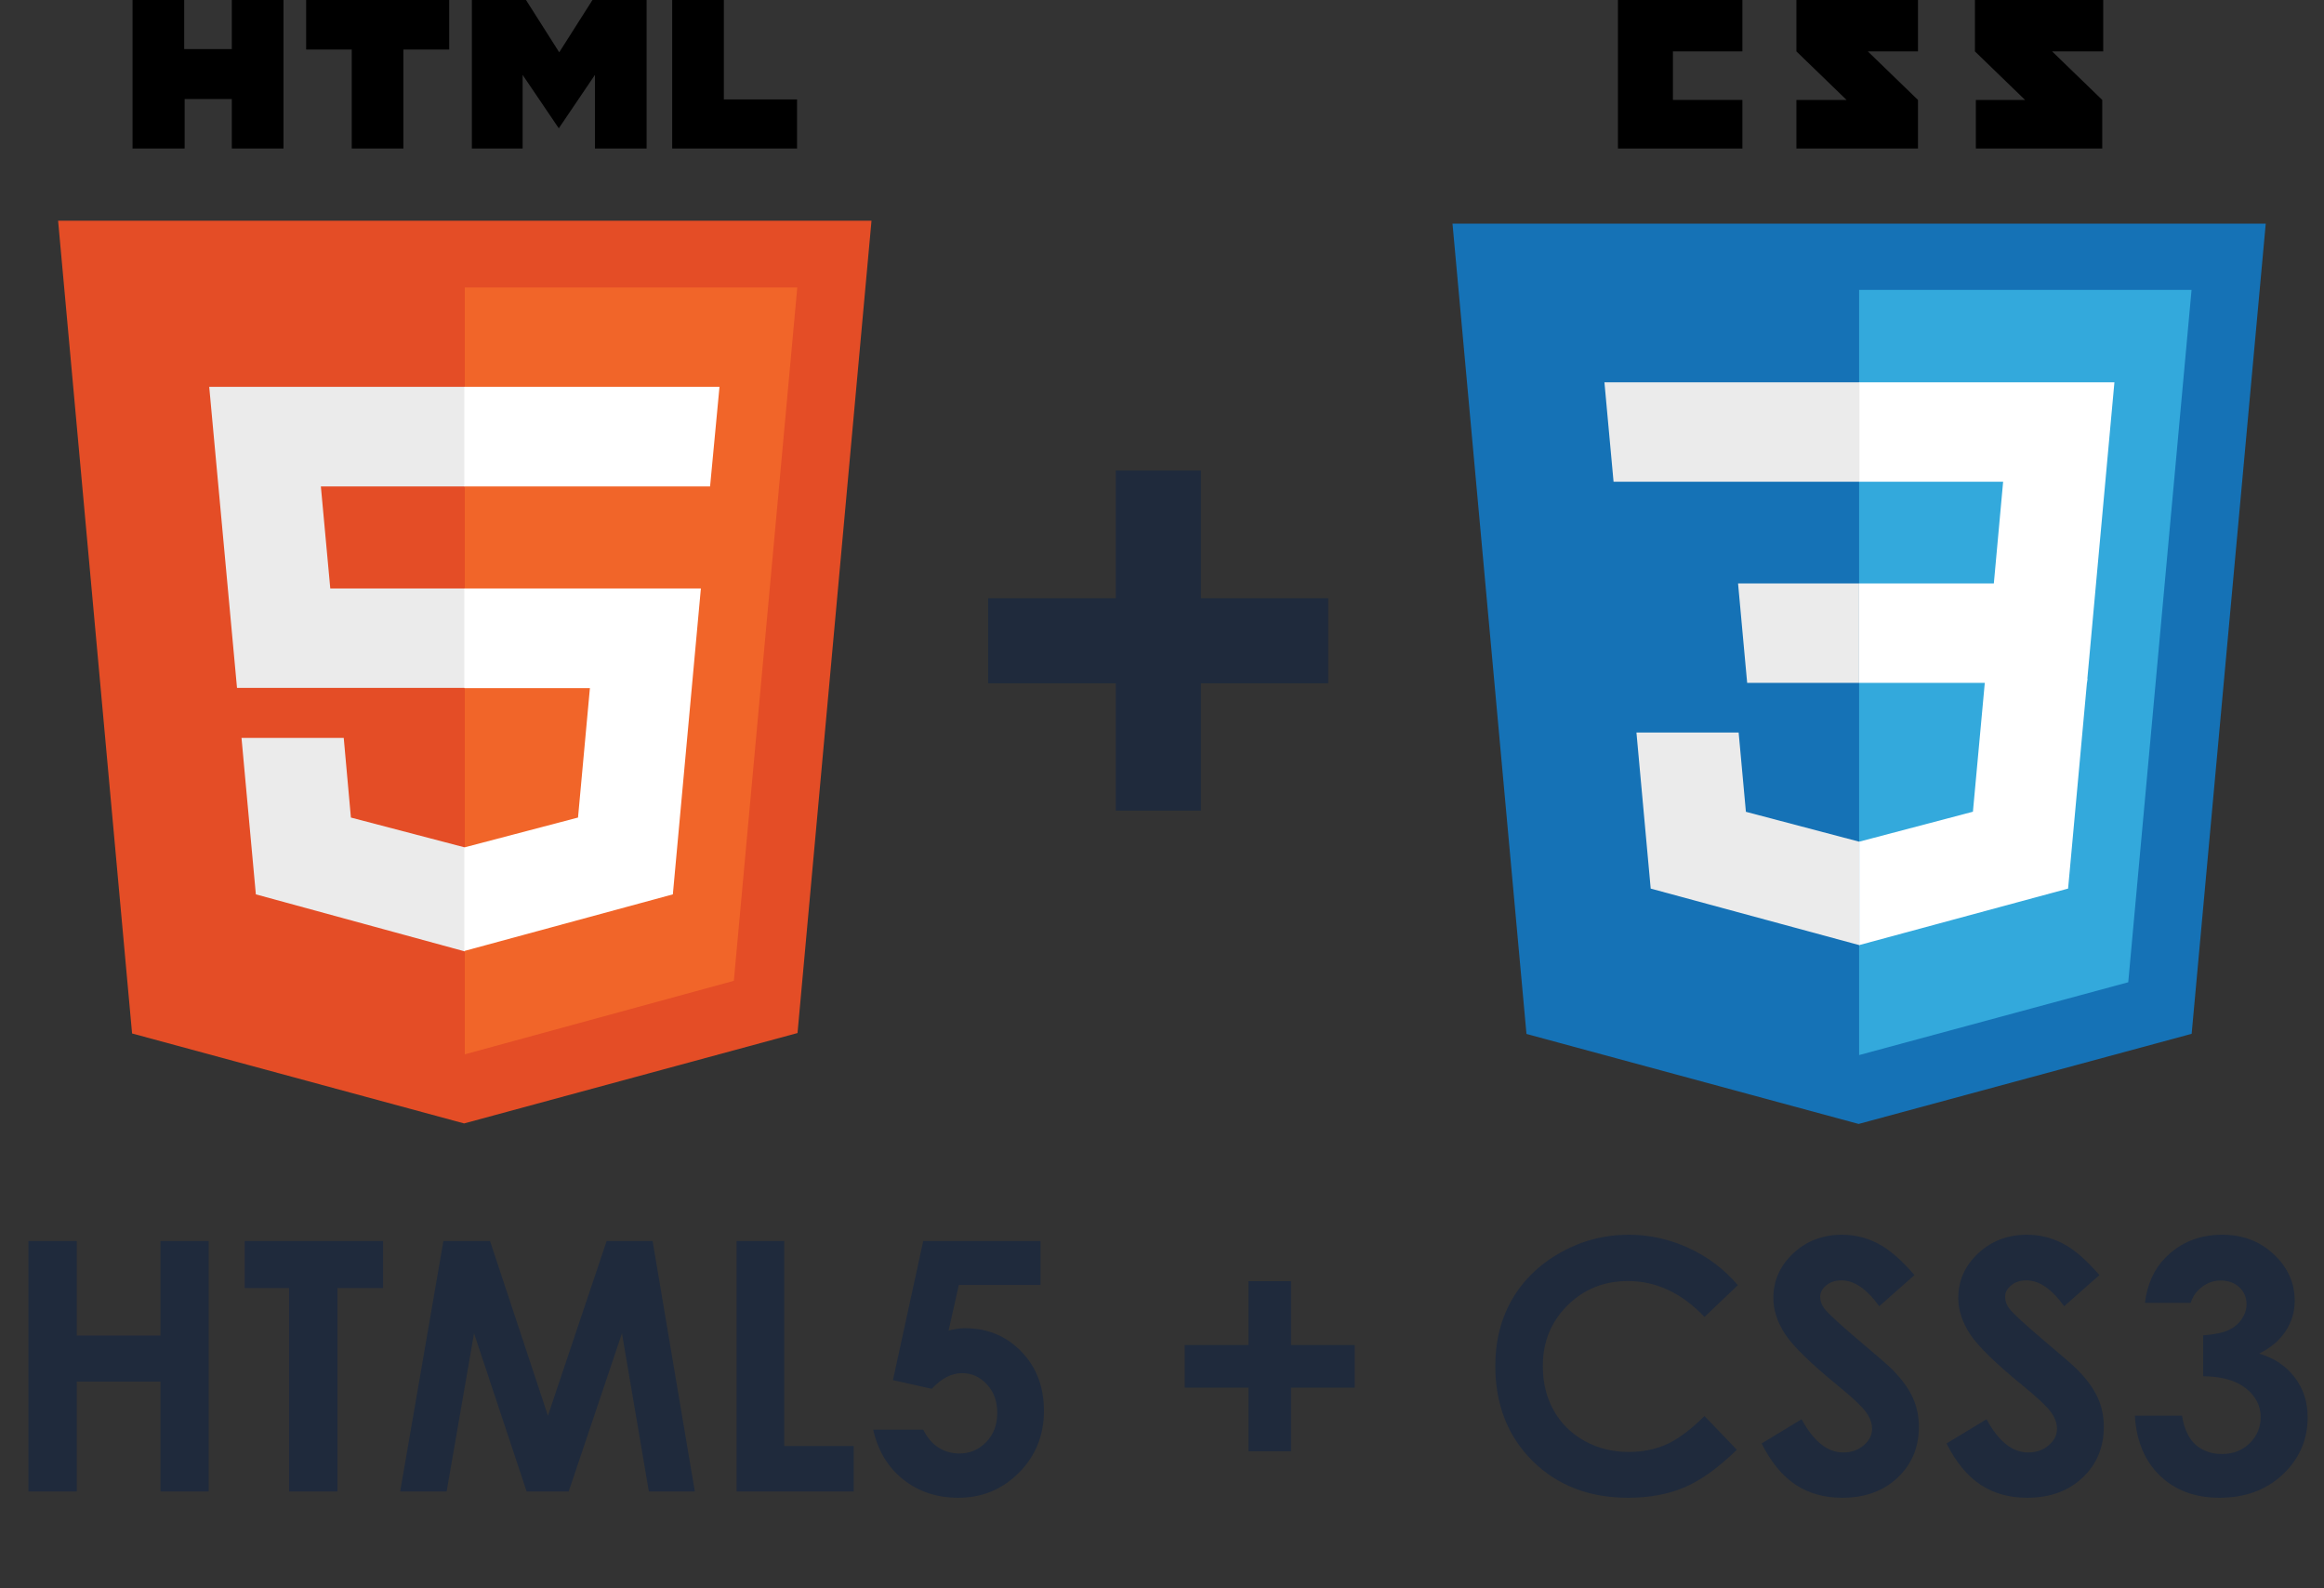 <svg width="120" height="82" viewBox="0 0 120 82" fill="none" xmlns="http://www.w3.org/2000/svg">
<rect x="0" y="0" width="120" height="82" fill="#333333" stroke="none"/>
<path d="M1.468 64.071H3.964V68.949H8.288V64.071H10.775V77H8.288V71.331H3.964V77H1.468V64.071ZM12.634 64.071H19.78V66.497H17.424V77H14.928V66.497H12.634V64.071ZM22.895 64.071H25.303L28.292 73.089L31.324 64.071H33.697L35.877 77H33.504L32.115 68.835L29.364 77H27.193L24.477 68.835L23.062 77H20.663L22.895 64.071ZM38.034 64.071H40.495V74.653H44.081V77H38.034V64.071ZM47.671 64.071H53.727V66.339H49.508L48.981 68.694C49.127 68.653 49.271 68.624 49.411 68.606C49.552 68.583 49.687 68.571 49.816 68.571C50.988 68.571 51.96 68.973 52.734 69.775C53.513 70.572 53.903 71.595 53.903 72.843C53.903 74.103 53.472 75.166 52.611 76.033C51.755 76.894 50.712 77.325 49.482 77.325C48.38 77.325 47.434 77.012 46.643 76.385C45.852 75.758 45.333 74.899 45.087 73.81H47.671C47.87 74.214 48.131 74.522 48.453 74.732C48.782 74.938 49.142 75.04 49.535 75.04C50.079 75.04 50.542 74.844 50.923 74.451C51.304 74.059 51.494 73.555 51.494 72.939C51.494 72.342 51.316 71.853 50.958 71.472C50.607 71.085 50.179 70.892 49.675 70.892C49.406 70.892 49.139 70.959 48.875 71.094C48.617 71.228 48.363 71.431 48.111 71.7L46.107 71.252L47.671 64.071ZM64.467 69.441V66.145H66.664V69.441H69.951V71.639H66.664V74.926H64.467V71.639H61.171V69.441H64.467ZM89.735 66.348L88.012 67.991C86.84 66.755 85.522 66.137 84.057 66.137C82.821 66.137 81.778 66.559 80.928 67.402C80.085 68.246 79.663 69.286 79.663 70.522C79.663 71.384 79.85 72.148 80.225 72.816C80.6 73.484 81.13 74.009 81.816 74.39C82.501 74.77 83.263 74.961 84.101 74.961C84.816 74.961 85.469 74.829 86.061 74.565C86.653 74.296 87.303 73.81 88.012 73.106L89.682 74.847C88.727 75.778 87.825 76.426 86.975 76.789C86.126 77.147 85.156 77.325 84.066 77.325C82.056 77.325 80.41 76.689 79.126 75.418C77.849 74.141 77.21 72.506 77.21 70.514C77.21 69.225 77.501 68.079 78.081 67.077C78.667 66.075 79.501 65.269 80.585 64.66C81.675 64.051 82.847 63.746 84.101 63.746C85.168 63.746 86.193 63.972 87.177 64.423C88.168 64.874 89.02 65.516 89.735 66.348ZM98.853 65.829L97.034 67.438C96.395 66.547 95.745 66.102 95.083 66.102C94.761 66.102 94.497 66.189 94.292 66.365C94.087 66.535 93.984 66.728 93.984 66.945C93.984 67.162 94.058 67.367 94.204 67.561C94.403 67.818 95.004 68.372 96.006 69.222C96.943 70.007 97.512 70.502 97.711 70.707C98.209 71.211 98.56 71.694 98.766 72.157C98.976 72.614 99.082 73.115 99.082 73.66C99.082 74.721 98.716 75.597 97.983 76.288C97.251 76.98 96.296 77.325 95.118 77.325C94.198 77.325 93.395 77.1 92.71 76.648C92.03 76.197 91.447 75.488 90.961 74.522L93.026 73.273C93.647 74.416 94.362 74.987 95.171 74.987C95.593 74.987 95.947 74.864 96.234 74.618C96.521 74.372 96.665 74.088 96.665 73.766C96.665 73.473 96.556 73.18 96.34 72.887C96.123 72.594 95.645 72.145 94.907 71.542C93.501 70.394 92.593 69.509 92.183 68.888C91.772 68.261 91.567 67.637 91.567 67.016C91.567 66.119 91.907 65.352 92.587 64.713C93.272 64.068 94.116 63.746 95.118 63.746C95.763 63.746 96.375 63.895 96.955 64.194C97.541 64.493 98.174 65.038 98.853 65.829ZM108.403 65.829L106.583 67.438C105.945 66.547 105.294 66.102 104.632 66.102C104.31 66.102 104.046 66.189 103.841 66.365C103.636 66.535 103.533 66.728 103.533 66.945C103.533 67.162 103.607 67.367 103.753 67.561C103.952 67.818 104.553 68.372 105.555 69.222C106.492 70.007 107.061 70.502 107.26 70.707C107.758 71.211 108.11 71.694 108.315 72.157C108.526 72.614 108.631 73.115 108.631 73.66C108.631 74.721 108.265 75.597 107.532 76.288C106.8 76.98 105.845 77.325 104.667 77.325C103.747 77.325 102.945 77.1 102.259 76.648C101.579 76.197 100.996 75.488 100.51 74.522L102.575 73.273C103.196 74.416 103.911 74.987 104.72 74.987C105.142 74.987 105.496 74.864 105.783 74.618C106.071 74.372 106.214 74.088 106.214 73.766C106.214 73.473 106.106 73.18 105.889 72.887C105.672 72.594 105.195 72.145 104.456 71.542C103.05 70.394 102.142 69.509 101.732 68.888C101.321 68.261 101.116 67.637 101.116 67.016C101.116 66.119 101.456 65.352 102.136 64.713C102.821 64.068 103.665 63.746 104.667 63.746C105.312 63.746 105.924 63.895 106.504 64.194C107.09 64.493 107.723 65.038 108.403 65.829ZM113.118 67.262H110.753C110.876 66.307 111.219 65.539 111.782 64.959C112.567 64.15 113.554 63.746 114.744 63.746C115.804 63.746 116.692 64.083 117.407 64.757C118.127 65.431 118.488 66.231 118.488 67.156C118.488 67.731 118.33 68.255 118.013 68.73C117.703 69.204 117.249 69.588 116.651 69.881C117.436 70.115 118.048 70.525 118.488 71.111C118.933 71.691 119.156 72.377 119.156 73.168C119.156 74.328 118.728 75.312 117.873 76.121C117.017 76.924 115.927 77.325 114.603 77.325C113.349 77.325 112.327 76.947 111.536 76.191C110.745 75.43 110.311 74.395 110.235 73.089H112.669C112.775 73.757 113.006 74.255 113.364 74.583C113.727 74.905 114.184 75.066 114.735 75.066C115.309 75.066 115.784 74.882 116.159 74.513C116.54 74.144 116.73 73.692 116.73 73.159C116.73 72.573 116.475 72.078 115.965 71.674C115.456 71.269 114.72 71.061 113.759 71.05V68.94C114.351 68.894 114.791 68.803 115.078 68.668C115.371 68.527 115.596 68.337 115.754 68.097C115.918 67.856 116.001 67.602 116.001 67.332C116.001 66.981 115.877 66.69 115.631 66.462C115.385 66.228 115.063 66.11 114.665 66.11C114.313 66.11 113.994 66.219 113.707 66.436C113.419 66.647 113.223 66.922 113.118 67.262Z" fill="#1F2A3C"/>
<path d="M6.844 0H9.511V2.534H11.97V0H14.637V7.668H11.97V5.112H9.534V7.668H6.844M18.162 2.556H15.808V0H23.194V2.556H20.829V7.668H18.162M24.365 0H27.16L28.876 2.701L30.592 0H33.387V7.668H30.72V3.867L28.853 6.624L26.986 3.867V7.668H24.365M34.709 0H37.376V5.134H41.156V7.668H34.709" fill="black"/>
<path d="M6.82 53.355L3 11.396H45L41.18 53.333L23.965 58" fill="#E44D26"/>
<path d="M24 54.432V14.84H41.168L37.892 50.637" fill="#F16529"/>
<path d="M10.803 19.971H24V25.114H16.568L17.054 30.382H24V35.513H12.238M12.47 38.096H17.749L18.119 42.208L24 43.749V49.118L13.211 46.173" fill="#EBEBEB"/>
<path d="M37.151 19.971H23.977V25.114H36.665M36.19 30.382H23.977V35.525H30.46L29.846 42.208L23.977 43.749V49.096L34.743 46.173" fill="white"/>
<path d="M78.82 53.38L75 11.546H116.992L113.166 53.373L95.97 58.026L78.82 53.38Z" fill="#1572B6"/>
<path d="M95.996 54.47L109.892 50.711L113.161 14.967H95.996V54.47Z" fill="#33A9DC"/>
<path d="M95.996 30.123H102.952L103.432 24.869H95.996V19.738H96.014H109.178L109.052 21.114L107.761 35.254H95.996V30.123Z" fill="white"/>
<path d="M96.028 43.448L96.004 43.455L90.15 41.911L89.775 37.819H86.93H84.498L85.234 45.875L96.002 48.793L96.028 48.786V43.448Z" fill="#EBEBEB"/>
<path d="M102.505 35.037L101.872 41.907L96.009 43.451V48.79L106.786 45.875L106.866 45.008L107.779 35.037H102.505Z" fill="white"/>
<path d="M96.015 19.738V22.925V24.856V24.869H83.333H83.316L83.21 23.715L82.971 21.114L82.845 19.738H96.015Z" fill="#EBEBEB"/>
<path d="M95.996 30.123V33.31V35.241V35.254H90.232H90.215L90.109 34.1L89.871 31.499L89.745 30.123H95.996Z" fill="#EBEBEB"/>
<path d="M89.969 0V2.653H86.382V5.16H89.969V7.668H83.543V0H89.969Z" fill="black"/>
<path d="M92.758 2.653V0H99.035V2.653H96.445L99.035 5.16V7.668H92.758V5.16H95.349L92.758 2.653Z" fill="black"/>
<path d="M102.024 5.16V7.668H108.55V5.16L105.96 2.653H108.6V0H101.975V2.653L104.565 5.16H102.024Z" fill="black"/>
<path d="M57.613 30.883V24.291H62.008V30.883H68.582V35.277H62.008V41.852H57.613V35.277H51.022V30.883H57.613Z" fill="#1F2A3C"/>
</svg>
